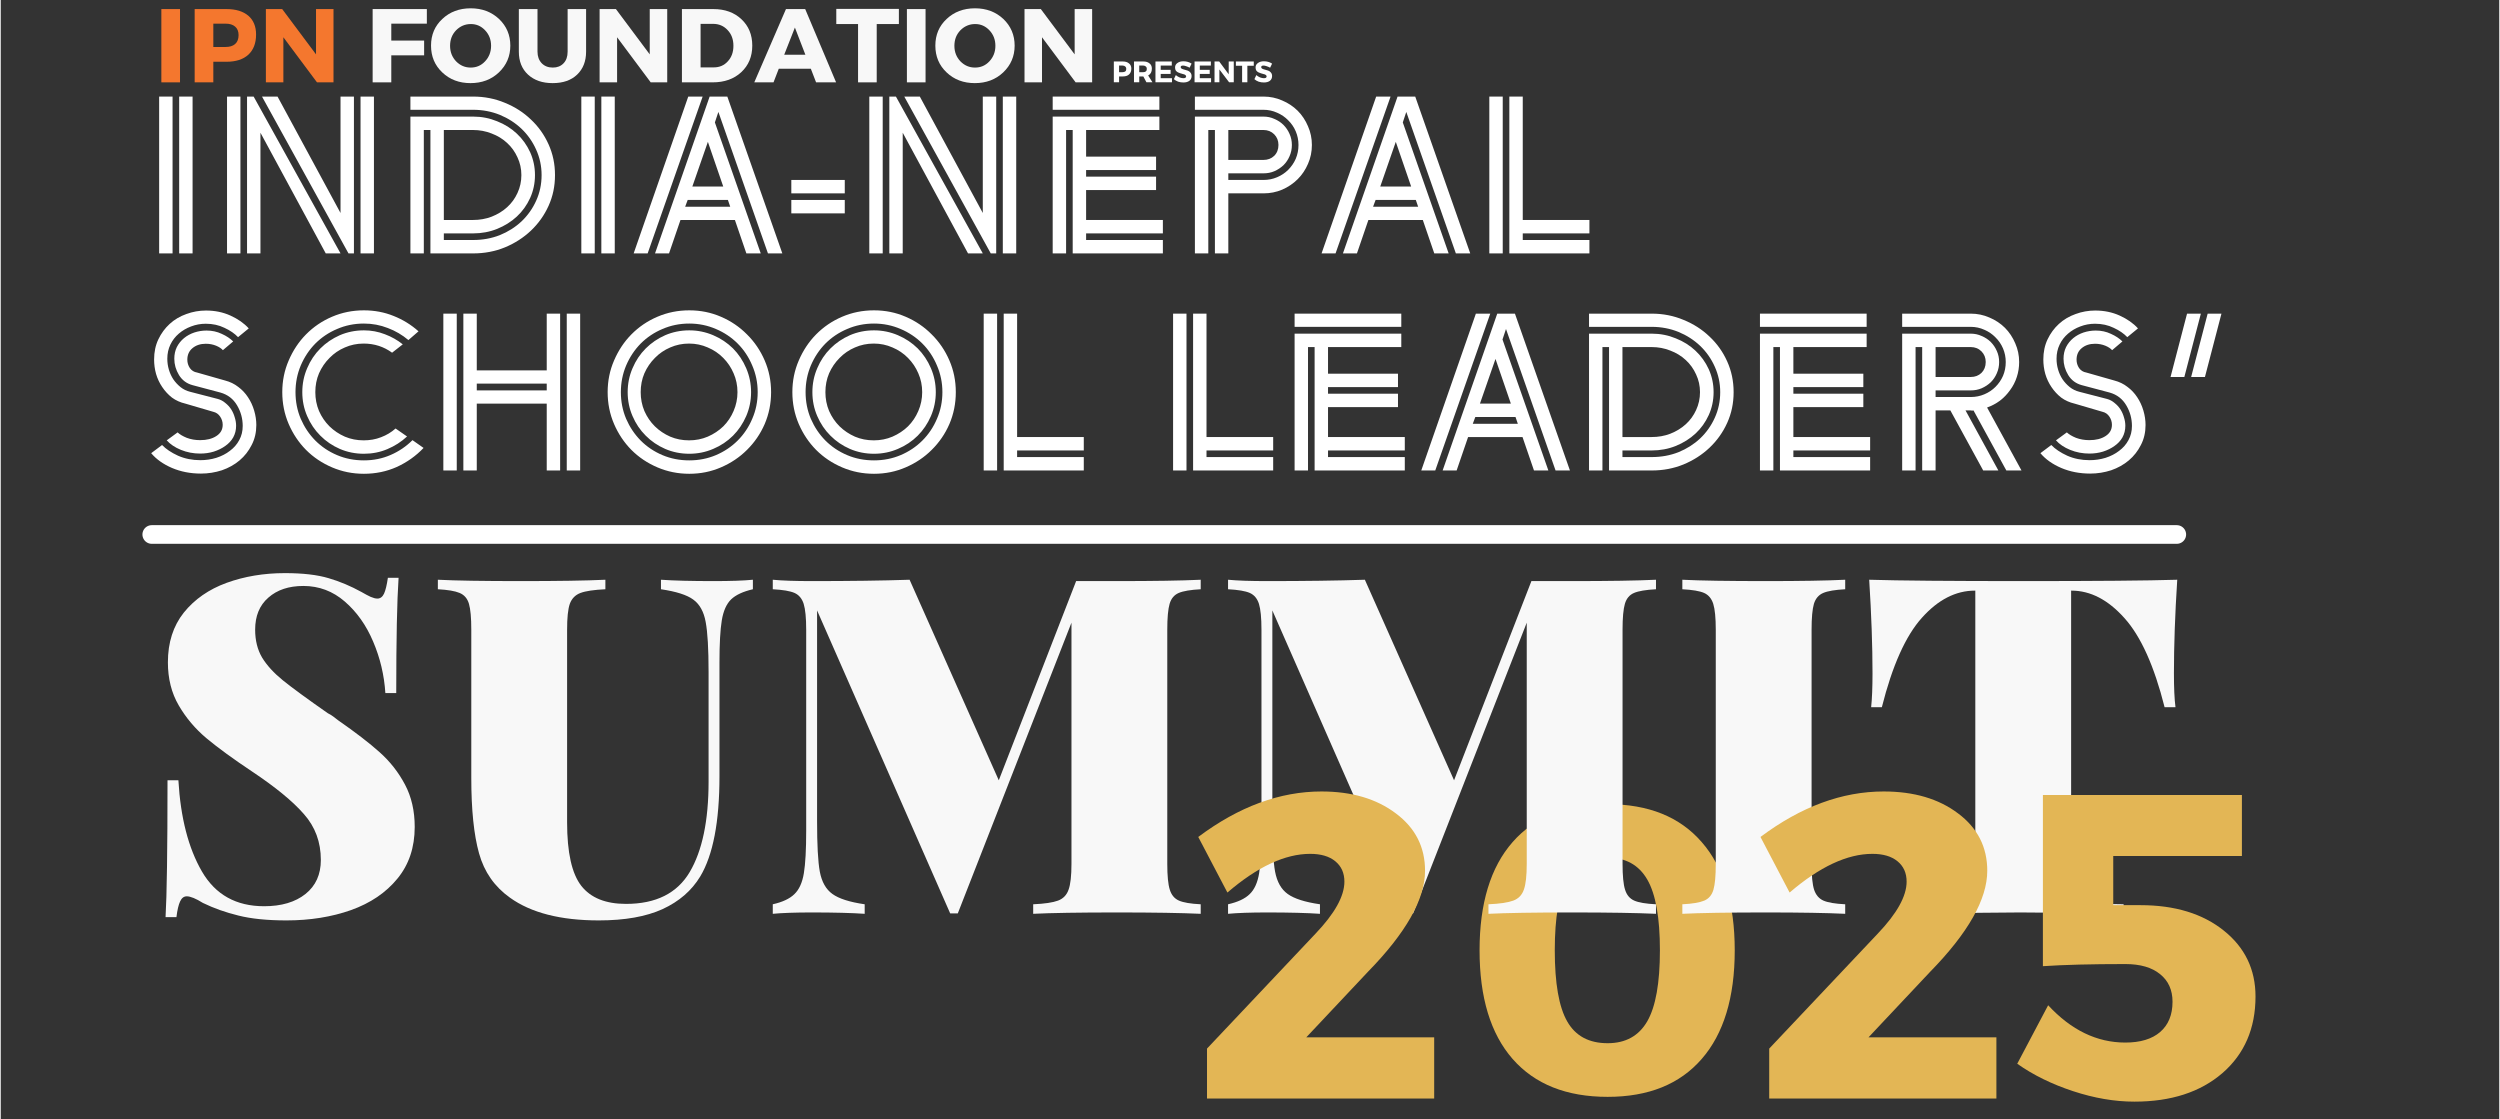 <svg xmlns="http://www.w3.org/2000/svg" xmlns:xlink="http://www.w3.org/1999/xlink" width="268" zoomAndPan="magnify" viewBox="0 0 200.88 90" height="120" preserveAspectRatio="xMidYMid meet" version="1.0"><rect x="0" y="0" width="200.88" height="90" fill="#333333" stroke="none"/><defs><g/><clipPath id="6f5b95ad90"><path d="M 12 0.027 L 15 0.027 L 15 7 L 12 7 Z M 12 0.027 " clip-rule="nonzero"/></clipPath><clipPath id="5916fbc7e8"><path d="M 15 0.027 L 21 0.027 L 21 7 L 15 7 Z M 15 0.027 " clip-rule="nonzero"/></clipPath><clipPath id="f06eb43959"><path d="M 21 0.027 L 27 0.027 L 27 7 L 21 7 Z M 21 0.027 " clip-rule="nonzero"/></clipPath><clipPath id="7ae69ccd75"><path d="M 29 0.027 L 35 0.027 L 35 7 L 29 7 Z M 29 0.027 " clip-rule="nonzero"/></clipPath><clipPath id="8113db8ca8"><path d="M 34 0.027 L 41 0.027 L 41 7 L 34 7 Z M 34 0.027 " clip-rule="nonzero"/></clipPath><clipPath id="5f8fbde8fd"><path d="M 41 0.027 L 48 0.027 L 48 7 L 41 7 Z M 41 0.027 " clip-rule="nonzero"/></clipPath><clipPath id="6fae13c0ad"><path d="M 48 0.027 L 54 0.027 L 54 7 L 48 7 Z M 48 0.027 " clip-rule="nonzero"/></clipPath><clipPath id="152c839c52"><path d="M 54 0.027 L 61 0.027 L 61 7 L 54 7 Z M 54 0.027 " clip-rule="nonzero"/></clipPath><clipPath id="f2ae636883"><path d="M 60 0.027 L 68 0.027 L 68 7 L 60 7 Z M 60 0.027 " clip-rule="nonzero"/></clipPath><clipPath id="8a907fac27"><path d="M 67 0.027 L 73 0.027 L 73 7 L 67 7 Z M 67 0.027 " clip-rule="nonzero"/></clipPath><clipPath id="c1d2640f50"><path d="M 72 0.027 L 75 0.027 L 75 7 L 72 7 Z M 72 0.027 " clip-rule="nonzero"/></clipPath><clipPath id="fafcec51b1"><path d="M 75 0.027 L 82 0.027 L 82 7 L 75 7 Z M 75 0.027 " clip-rule="nonzero"/></clipPath><clipPath id="5a8a09b386"><path d="M 82 0.027 L 88 0.027 L 88 7 L 82 7 Z M 82 0.027 " clip-rule="nonzero"/></clipPath></defs><g fill="#e3b655" fill-opacity="1"><g transform="translate(117.538, 88.015)"><g><path d="M 11.656 -23.359 C 14.938 -23.359 17.457 -22.344 19.219 -20.312 C 20.988 -18.289 21.875 -15.391 21.875 -11.609 C 21.875 -7.816 20.988 -4.906 19.219 -2.875 C 17.457 -0.844 14.938 0.172 11.656 0.172 C 8.344 0.172 5.797 -0.844 4.016 -2.875 C 2.242 -4.906 1.359 -7.816 1.359 -11.609 C 1.359 -15.391 2.242 -18.289 4.016 -20.312 C 5.797 -22.344 8.344 -23.359 11.656 -23.359 Z M 11.656 -19.062 C 10.156 -19.062 9.07 -18.484 8.406 -17.328 C 7.738 -16.172 7.406 -14.266 7.406 -11.609 C 7.406 -8.961 7.738 -7.055 8.406 -5.891 C 9.07 -4.723 10.156 -4.141 11.656 -4.141 C 13.102 -4.141 14.164 -4.727 14.844 -5.906 C 15.52 -7.082 15.859 -8.984 15.859 -11.609 C 15.859 -14.234 15.52 -16.129 14.844 -17.297 C 14.164 -18.473 13.102 -19.062 11.656 -19.062 Z M 11.656 -19.062 "/></g></g></g><g fill="#ffffff" fill-opacity="1"><g transform="translate(11.392, 20.374)"><g><path d="M 2.953 -12.609 L 4.031 -12.609 L 4.031 0 L 2.953 0 Z M 1.344 -12.609 L 2.422 -12.609 L 2.422 0 L 1.344 0 Z M 1.344 -12.609 "/></g></g></g><g fill="#ffffff" fill-opacity="1"><g transform="translate(16.849, 20.374)"><g><path d="M 4.156 -12.609 L 5.406 -12.609 L 10.469 -3.25 L 10.469 -12.609 L 11.547 -12.609 L 11.547 0 L 11.109 0 Z M 4.031 -9.703 L 4.031 0 L 2.953 0 L 2.953 -12.609 L 3.484 -12.609 L 10.469 0 L 9.281 0 Z M 12.078 -12.609 L 13.156 -12.609 L 13.156 0 L 12.078 0 Z M 1.344 -12.609 L 2.422 -12.609 L 2.422 0 L 1.344 0 Z M 1.344 -12.609 "/></g></g></g><g fill="#ffffff" fill-opacity="1"><g transform="translate(31.593, 20.374)"><g><path d="M 2.953 -9.922 L 2.422 -9.922 L 2.422 0 L 1.344 0 L 1.344 -11 L 6.391 -11 C 7.066 -11 7.707 -10.875 8.312 -10.625 C 8.926 -10.383 9.457 -10.051 9.906 -9.625 C 10.352 -9.207 10.707 -8.711 10.969 -8.141 C 11.227 -7.566 11.359 -6.953 11.359 -6.297 C 11.359 -5.641 11.227 -5.023 10.969 -4.453 C 10.707 -3.879 10.352 -3.383 9.906 -2.969 C 9.457 -2.551 8.926 -2.219 8.312 -1.969 C 7.707 -1.727 7.066 -1.609 6.391 -1.609 L 4.031 -1.609 L 4.031 -1.078 L 6.391 -1.078 C 7.148 -1.078 7.863 -1.207 8.531 -1.469 C 9.195 -1.738 9.781 -2.109 10.281 -2.578 C 10.781 -3.055 11.172 -3.609 11.453 -4.234 C 11.742 -4.867 11.891 -5.555 11.891 -6.297 C 11.891 -7.023 11.742 -7.707 11.453 -8.344 C 11.172 -8.977 10.781 -9.535 10.281 -10.016 C 9.781 -10.492 9.195 -10.867 8.531 -11.141 C 7.863 -11.41 7.148 -11.547 6.391 -11.547 L 1.344 -11.547 L 1.344 -12.609 L 6.391 -12.609 C 7.297 -12.609 8.145 -12.441 8.938 -12.109 C 9.738 -11.785 10.438 -11.336 11.031 -10.766 C 11.633 -10.203 12.109 -9.535 12.453 -8.766 C 12.797 -8.004 12.969 -7.18 12.969 -6.297 C 12.969 -5.41 12.797 -4.586 12.453 -3.828 C 12.109 -3.066 11.633 -2.398 11.031 -1.828 C 10.438 -1.266 9.738 -0.816 8.938 -0.484 C 8.145 -0.16 7.297 0 6.391 0 L 2.953 0 Z M 4.031 -9.922 L 4.031 -2.688 L 6.375 -2.688 C 6.906 -2.688 7.406 -2.773 7.875 -2.953 C 8.352 -3.141 8.77 -3.395 9.125 -3.719 C 9.477 -4.039 9.754 -4.422 9.953 -4.859 C 10.16 -5.305 10.266 -5.785 10.266 -6.297 C 10.266 -6.805 10.16 -7.281 9.953 -7.719 C 9.754 -8.164 9.477 -8.551 9.125 -8.875 C 8.77 -9.207 8.352 -9.461 7.875 -9.641 C 7.406 -9.828 6.906 -9.922 6.375 -9.922 Z M 4.031 -9.922 "/></g></g></g><g fill="#ffffff" fill-opacity="1"><g transform="translate(45.335, 20.374)"><g><path d="M 2.953 -12.609 L 4.031 -12.609 L 4.031 0 L 2.953 0 Z M 1.344 -12.609 L 2.422 -12.609 L 2.422 0 L 1.344 0 Z M 1.344 -12.609 "/></g></g></g><g fill="#ffffff" fill-opacity="1"><g transform="translate(50.792, 20.374)"><g><path d="M 6.203 -12.609 L 7.625 -12.609 L 12.047 0 L 10.891 0 L 6.906 -11.375 L 6.625 -10.531 L 10.312 0 L 9.156 0 L 8.234 -2.688 L 3.859 -2.688 L 2.938 0 L 1.812 0 Z M 4.484 -12.609 L 5.641 -12.609 L 1.219 0 L 0.094 0 Z M 4.812 -5.375 L 7.297 -5.375 L 6.062 -8.969 Z M 4.234 -3.75 L 7.859 -3.75 L 7.672 -4.297 L 4.438 -4.297 Z M 4.234 -3.75 "/></g></g></g><g fill="#ffffff" fill-opacity="1"><g transform="translate(63.031, 20.374)"><g><path d="M 0.531 -5.906 L 4.828 -5.906 L 4.828 -4.828 L 0.531 -4.828 Z M 0.531 -4.297 L 4.828 -4.297 L 4.828 -3.219 L 0.531 -3.219 Z M 0.531 -4.297 "/></g></g></g><g fill="#ffffff" fill-opacity="1"><g transform="translate(68.488, 20.374)"><g><path d="M 4.156 -12.609 L 5.406 -12.609 L 10.469 -3.25 L 10.469 -12.609 L 11.547 -12.609 L 11.547 0 L 11.109 0 Z M 4.031 -9.703 L 4.031 0 L 2.953 0 L 2.953 -12.609 L 3.484 -12.609 L 10.469 0 L 9.281 0 Z M 12.078 -12.609 L 13.156 -12.609 L 13.156 0 L 12.078 0 Z M 1.344 -12.609 L 2.422 -12.609 L 2.422 0 L 1.344 0 Z M 1.344 -12.609 "/></g></g></g><g fill="#ffffff" fill-opacity="1"><g transform="translate(83.232, 20.374)"><g><path d="M 1.344 -11 L 9.922 -11 L 9.922 -9.922 L 4.031 -9.922 L 4.031 -7.781 L 9.656 -7.781 L 9.656 -6.703 L 4.031 -6.703 L 4.031 -6.172 L 9.656 -6.172 L 9.656 -5.094 L 4.031 -5.094 L 4.031 -2.688 L 10.203 -2.688 L 10.203 -1.609 L 4.031 -1.609 L 4.031 -1.078 L 10.203 -1.078 L 10.203 0 L 2.953 0 L 2.953 -9.922 L 2.422 -9.922 L 2.422 0 L 1.344 0 Z M 1.344 -12.609 L 9.922 -12.609 L 9.922 -11.547 L 1.344 -11.547 Z M 1.344 -12.609 "/></g></g></g><g fill="#ffffff" fill-opacity="1"><g transform="translate(94.666, 20.374)"><g><path d="M 6.859 -11 C 7.172 -11 7.461 -10.938 7.734 -10.812 C 8.016 -10.695 8.258 -10.535 8.469 -10.328 C 8.676 -10.117 8.836 -9.879 8.953 -9.609 C 9.078 -9.336 9.141 -9.039 9.141 -8.719 C 9.141 -8.395 9.078 -8.094 8.953 -7.812 C 8.836 -7.539 8.676 -7.301 8.469 -7.094 C 8.258 -6.895 8.016 -6.734 7.734 -6.609 C 7.461 -6.492 7.172 -6.438 6.859 -6.438 L 4.031 -6.438 L 4.031 -5.906 L 6.859 -5.906 C 7.242 -5.906 7.609 -5.977 7.953 -6.125 C 8.297 -6.27 8.594 -6.469 8.844 -6.719 C 9.102 -6.977 9.305 -7.273 9.453 -7.609 C 9.598 -7.953 9.672 -8.32 9.672 -8.719 C 9.672 -9.102 9.598 -9.469 9.453 -9.812 C 9.305 -10.156 9.102 -10.453 8.844 -10.703 C 8.594 -10.961 8.297 -11.164 7.953 -11.312 C 7.609 -11.469 7.242 -11.547 6.859 -11.547 L 1.344 -11.547 L 1.344 -12.609 L 6.859 -12.609 C 7.391 -12.609 7.891 -12.504 8.359 -12.297 C 8.836 -12.098 9.254 -11.82 9.609 -11.469 C 9.961 -11.113 10.238 -10.695 10.438 -10.219 C 10.645 -9.75 10.75 -9.25 10.75 -8.719 C 10.75 -8.176 10.645 -7.672 10.438 -7.203 C 10.238 -6.734 9.961 -6.32 9.609 -5.969 C 9.254 -5.613 8.836 -5.332 8.359 -5.125 C 7.891 -4.926 7.391 -4.828 6.859 -4.828 L 4.031 -4.828 L 4.031 0 L 2.953 0 L 2.953 -9.922 L 2.422 -9.922 L 2.422 0 L 1.344 0 L 1.344 -11 Z M 4.031 -9.922 L 4.031 -7.516 L 6.859 -7.516 C 7.203 -7.516 7.488 -7.625 7.719 -7.844 C 7.945 -8.07 8.062 -8.363 8.062 -8.719 C 8.062 -9.062 7.945 -9.348 7.719 -9.578 C 7.488 -9.805 7.203 -9.922 6.859 -9.922 Z M 4.031 -9.922 "/></g></g></g><g fill="#ffffff" fill-opacity="1"><g transform="translate(106.1, 20.374)"><g><path d="M 6.203 -12.609 L 7.625 -12.609 L 12.047 0 L 10.891 0 L 6.906 -11.375 L 6.625 -10.531 L 10.312 0 L 9.156 0 L 8.234 -2.688 L 3.859 -2.688 L 2.938 0 L 1.812 0 Z M 4.484 -12.609 L 5.641 -12.609 L 1.219 0 L 0.094 0 Z M 4.812 -5.375 L 7.297 -5.375 L 6.062 -8.969 Z M 4.234 -3.75 L 7.859 -3.75 L 7.672 -4.297 L 4.438 -4.297 Z M 4.234 -3.75 "/></g></g></g><g fill="#ffffff" fill-opacity="1"><g transform="translate(118.338, 20.374)"><g><path d="M 2.953 -12.609 L 4.031 -12.609 L 4.031 -2.688 L 9.391 -2.688 L 9.391 -1.609 L 4.031 -1.609 L 4.031 -1.078 L 9.391 -1.078 L 9.391 0 L 2.953 0 Z M 1.344 -12.609 L 2.422 -12.609 L 2.422 0 L 1.344 0 Z M 1.344 -12.609 "/></g></g></g><g fill="#ffffff" fill-opacity="1"><g transform="translate(11.392, 37.826)"><g><path d="M 7.688 -10.719 C 7.414 -11.008 7.051 -11.258 6.594 -11.469 C 6.145 -11.688 5.645 -11.797 5.094 -11.797 C 4.676 -11.797 4.281 -11.723 3.906 -11.578 C 3.539 -11.441 3.211 -11.25 2.922 -11 C 2.641 -10.758 2.414 -10.469 2.25 -10.125 C 2.082 -9.781 2 -9.398 2 -8.984 C 2 -8.691 2.039 -8.398 2.125 -8.109 C 2.207 -7.828 2.328 -7.566 2.484 -7.328 C 2.641 -7.098 2.832 -6.891 3.062 -6.703 C 3.289 -6.523 3.547 -6.398 3.828 -6.328 L 6.062 -5.75 C 6.289 -5.688 6.492 -5.578 6.672 -5.422 C 6.859 -5.273 7.016 -5.102 7.141 -4.906 C 7.266 -4.707 7.359 -4.492 7.422 -4.266 C 7.492 -4.047 7.531 -3.82 7.531 -3.594 C 7.531 -3.25 7.453 -2.938 7.297 -2.656 C 7.141 -2.383 6.926 -2.156 6.656 -1.969 C 6.395 -1.781 6.086 -1.629 5.734 -1.516 C 5.391 -1.41 5.023 -1.359 4.641 -1.359 C 4.098 -1.359 3.582 -1.457 3.094 -1.656 C 2.613 -1.852 2.234 -2.109 1.953 -2.422 L 2.828 -3.062 C 2.992 -2.906 3.238 -2.758 3.562 -2.625 C 3.895 -2.5 4.254 -2.438 4.641 -2.438 C 5.172 -2.438 5.602 -2.547 5.938 -2.766 C 6.281 -2.984 6.453 -3.285 6.453 -3.672 C 6.453 -3.91 6.383 -4.129 6.25 -4.328 C 6.113 -4.535 5.926 -4.664 5.688 -4.719 L 3.453 -5.375 C 3.047 -5.469 2.688 -5.629 2.375 -5.859 C 2.07 -6.098 1.812 -6.379 1.594 -6.703 C 1.375 -7.023 1.207 -7.379 1.094 -7.766 C 0.988 -8.148 0.938 -8.535 0.938 -8.922 C 0.938 -9.523 1.051 -10.066 1.281 -10.547 C 1.508 -11.023 1.812 -11.438 2.188 -11.781 C 2.57 -12.133 3.02 -12.398 3.531 -12.578 C 4.039 -12.766 4.566 -12.859 5.109 -12.859 C 5.828 -12.859 6.484 -12.723 7.078 -12.453 C 7.68 -12.18 8.172 -11.836 8.547 -11.422 Z M 6.469 -9.672 C 6.352 -9.805 6.172 -9.926 5.922 -10.031 C 5.672 -10.133 5.395 -10.188 5.094 -10.188 C 4.656 -10.188 4.297 -10.066 4.016 -9.828 C 3.742 -9.598 3.609 -9.289 3.609 -8.906 C 3.609 -8.664 3.676 -8.441 3.812 -8.234 C 3.957 -8.035 4.148 -7.914 4.391 -7.875 L 6.641 -7.234 C 7.047 -7.129 7.398 -6.957 7.703 -6.719 C 8.016 -6.488 8.273 -6.211 8.484 -5.891 C 8.703 -5.566 8.867 -5.207 8.984 -4.812 C 9.098 -4.426 9.156 -4.039 9.156 -3.656 C 9.156 -3.062 9.031 -2.523 8.781 -2.047 C 8.539 -1.566 8.219 -1.156 7.812 -0.812 C 7.406 -0.469 6.93 -0.203 6.391 -0.016 C 5.848 0.16 5.285 0.25 4.703 0.25 C 3.859 0.25 3.082 0.098 2.375 -0.203 C 1.676 -0.504 1.117 -0.898 0.703 -1.391 L 1.578 -2.047 C 1.891 -1.723 2.316 -1.438 2.859 -1.188 C 3.41 -0.945 4.008 -0.828 4.656 -0.828 C 5.102 -0.828 5.531 -0.891 5.938 -1.016 C 6.352 -1.148 6.719 -1.336 7.031 -1.578 C 7.352 -1.816 7.602 -2.102 7.781 -2.438 C 7.969 -2.781 8.062 -3.16 8.062 -3.578 C 8.062 -4.172 7.91 -4.723 7.609 -5.234 C 7.305 -5.754 6.859 -6.098 6.266 -6.266 L 4.031 -6.859 C 3.562 -6.984 3.195 -7.254 2.938 -7.672 C 2.688 -8.086 2.562 -8.523 2.562 -8.984 C 2.562 -9.328 2.629 -9.641 2.766 -9.922 C 2.91 -10.203 3.102 -10.441 3.344 -10.641 C 3.582 -10.836 3.859 -10.988 4.172 -11.094 C 4.484 -11.195 4.812 -11.25 5.156 -11.25 C 5.602 -11.25 6.008 -11.16 6.375 -10.984 C 6.75 -10.816 7.055 -10.613 7.297 -10.375 Z M 6.469 -9.672 "/></g></g></g><g fill="#ffffff" fill-opacity="1"><g transform="translate(21.823, 37.826)"><g><path d="M 10.953 -10.484 C 10.461 -10.898 9.91 -11.223 9.297 -11.453 C 8.691 -11.691 8.051 -11.812 7.375 -11.812 C 6.602 -11.812 5.883 -11.664 5.219 -11.375 C 4.551 -11.094 3.969 -10.703 3.469 -10.203 C 2.977 -9.703 2.586 -9.113 2.297 -8.438 C 2.016 -7.77 1.875 -7.055 1.875 -6.297 C 1.875 -5.535 2.016 -4.82 2.297 -4.156 C 2.586 -3.488 2.977 -2.906 3.469 -2.406 C 3.969 -1.906 4.551 -1.516 5.219 -1.234 C 5.883 -0.953 6.602 -0.812 7.375 -0.812 C 8.145 -0.812 8.863 -0.957 9.531 -1.25 C 10.195 -1.539 10.781 -1.938 11.281 -2.438 L 12.172 -1.812 C 11.555 -1.164 10.836 -0.656 10.016 -0.281 C 9.203 0.082 8.32 0.266 7.375 0.266 C 6.469 0.266 5.613 0.094 4.812 -0.25 C 4.008 -0.594 3.312 -1.062 2.719 -1.656 C 2.133 -2.25 1.672 -2.941 1.328 -3.734 C 0.984 -4.535 0.812 -5.391 0.812 -6.297 C 0.812 -7.203 0.984 -8.051 1.328 -8.844 C 1.672 -9.645 2.133 -10.344 2.719 -10.938 C 3.312 -11.539 4.008 -12.016 4.812 -12.359 C 5.613 -12.703 6.469 -12.875 7.375 -12.875 C 8.227 -12.875 9.023 -12.723 9.766 -12.422 C 10.504 -12.129 11.172 -11.719 11.766 -11.188 Z M 9.641 -9.469 C 9.316 -9.707 8.961 -9.891 8.578 -10.016 C 8.191 -10.141 7.785 -10.203 7.359 -10.203 C 6.816 -10.203 6.312 -10.098 5.844 -9.891 C 5.375 -9.691 4.961 -9.41 4.609 -9.047 C 4.254 -8.691 3.973 -8.281 3.766 -7.812 C 3.566 -7.344 3.469 -6.836 3.469 -6.297 C 3.469 -5.766 3.566 -5.258 3.766 -4.781 C 3.973 -4.312 4.254 -3.898 4.609 -3.547 C 4.961 -3.203 5.375 -2.926 5.844 -2.719 C 6.312 -2.52 6.816 -2.422 7.359 -2.422 C 7.859 -2.422 8.32 -2.504 8.75 -2.672 C 9.188 -2.836 9.578 -3.07 9.922 -3.375 L 10.844 -2.734 C 10.383 -2.305 9.859 -1.969 9.266 -1.719 C 8.68 -1.469 8.051 -1.344 7.375 -1.344 C 6.688 -1.344 6.039 -1.473 5.438 -1.734 C 4.844 -1.992 4.32 -2.348 3.875 -2.797 C 3.426 -3.242 3.07 -3.77 2.812 -4.375 C 2.551 -4.977 2.422 -5.617 2.422 -6.297 C 2.422 -6.973 2.551 -7.613 2.812 -8.219 C 3.07 -8.832 3.426 -9.363 3.875 -9.812 C 4.32 -10.258 4.844 -10.613 5.438 -10.875 C 6.039 -11.133 6.688 -11.266 7.375 -11.266 C 7.969 -11.266 8.531 -11.16 9.062 -10.953 C 9.594 -10.754 10.07 -10.484 10.5 -10.141 Z M 9.641 -9.469 "/></g></g></g><g fill="#ffffff" fill-opacity="1"><g transform="translate(34.241, 37.826)"><g><path d="M 9.656 -5.375 L 4.031 -5.375 L 4.031 0 L 2.953 0 L 2.953 -12.609 L 4.031 -12.609 L 4.031 -8.047 L 9.656 -8.047 L 9.656 -12.609 L 10.734 -12.609 L 10.734 0 L 9.656 0 Z M 1.344 -12.609 L 2.422 -12.609 L 2.422 0 L 1.344 0 Z M 11.266 -12.609 L 12.344 -12.609 L 12.344 0 L 11.266 0 Z M 4.031 -6.438 L 9.656 -6.438 L 9.656 -6.984 L 4.031 -6.984 Z M 4.031 -6.438 "/></g></g></g><g fill="#ffffff" fill-opacity="1"><g transform="translate(47.983, 37.826)"><g><path d="M 0.812 -6.297 C 0.812 -7.203 0.984 -8.051 1.328 -8.844 C 1.672 -9.645 2.133 -10.344 2.719 -10.938 C 3.312 -11.539 4.008 -12.016 4.812 -12.359 C 5.613 -12.703 6.469 -12.875 7.375 -12.875 C 8.281 -12.875 9.129 -12.703 9.922 -12.359 C 10.723 -12.016 11.422 -11.539 12.016 -10.938 C 12.617 -10.344 13.094 -9.645 13.438 -8.844 C 13.781 -8.051 13.953 -7.203 13.953 -6.297 C 13.953 -5.391 13.781 -4.535 13.438 -3.734 C 13.094 -2.941 12.617 -2.25 12.016 -1.656 C 11.422 -1.062 10.723 -0.594 9.922 -0.25 C 9.129 0.094 8.281 0.266 7.375 0.266 C 6.469 0.266 5.613 0.094 4.812 -0.25 C 4.008 -0.594 3.312 -1.062 2.719 -1.656 C 2.133 -2.25 1.672 -2.941 1.328 -3.734 C 0.984 -4.535 0.812 -5.391 0.812 -6.297 Z M 1.875 -6.297 C 1.875 -5.535 2.016 -4.82 2.297 -4.156 C 2.586 -3.488 2.977 -2.906 3.469 -2.406 C 3.969 -1.906 4.551 -1.516 5.219 -1.234 C 5.883 -0.953 6.602 -0.812 7.375 -0.812 C 8.133 -0.812 8.848 -0.953 9.516 -1.234 C 10.18 -1.516 10.766 -1.906 11.266 -2.406 C 11.766 -2.906 12.156 -3.488 12.438 -4.156 C 12.727 -4.82 12.875 -5.535 12.875 -6.297 C 12.875 -7.055 12.727 -7.77 12.438 -8.438 C 12.156 -9.113 11.766 -9.703 11.266 -10.203 C 10.766 -10.703 10.18 -11.094 9.516 -11.375 C 8.848 -11.664 8.133 -11.812 7.375 -11.812 C 6.602 -11.812 5.883 -11.664 5.219 -11.375 C 4.551 -11.094 3.969 -10.703 3.469 -10.203 C 2.977 -9.703 2.586 -9.113 2.297 -8.438 C 2.016 -7.77 1.875 -7.055 1.875 -6.297 Z M 2.422 -6.297 C 2.422 -6.973 2.551 -7.613 2.812 -8.219 C 3.07 -8.832 3.426 -9.363 3.875 -9.812 C 4.32 -10.258 4.844 -10.613 5.438 -10.875 C 6.039 -11.133 6.688 -11.266 7.375 -11.266 C 8.051 -11.266 8.691 -11.133 9.297 -10.875 C 9.91 -10.613 10.441 -10.258 10.891 -9.812 C 11.336 -9.363 11.691 -8.832 11.953 -8.219 C 12.211 -7.613 12.344 -6.973 12.344 -6.297 C 12.344 -5.617 12.211 -4.977 11.953 -4.375 C 11.691 -3.77 11.336 -3.242 10.891 -2.797 C 10.441 -2.348 9.91 -1.992 9.297 -1.734 C 8.691 -1.473 8.051 -1.344 7.375 -1.344 C 6.688 -1.344 6.039 -1.473 5.438 -1.734 C 4.844 -1.992 4.32 -2.348 3.875 -2.797 C 3.426 -3.242 3.07 -3.77 2.812 -4.375 C 2.551 -4.977 2.422 -5.617 2.422 -6.297 Z M 3.469 -6.297 C 3.469 -5.766 3.566 -5.258 3.766 -4.781 C 3.973 -4.312 4.254 -3.898 4.609 -3.547 C 4.961 -3.203 5.375 -2.926 5.844 -2.719 C 6.312 -2.52 6.816 -2.422 7.359 -2.422 C 7.891 -2.422 8.391 -2.52 8.859 -2.719 C 9.336 -2.926 9.754 -3.203 10.109 -3.547 C 10.461 -3.898 10.738 -4.312 10.938 -4.781 C 11.145 -5.258 11.25 -5.766 11.25 -6.297 C 11.25 -6.836 11.145 -7.344 10.938 -7.812 C 10.738 -8.281 10.461 -8.691 10.109 -9.047 C 9.754 -9.41 9.336 -9.691 8.859 -9.891 C 8.391 -10.098 7.891 -10.203 7.359 -10.203 C 6.816 -10.203 6.312 -10.098 5.844 -9.891 C 5.375 -9.691 4.961 -9.41 4.609 -9.047 C 4.254 -8.691 3.973 -8.281 3.766 -7.812 C 3.566 -7.344 3.469 -6.836 3.469 -6.297 Z M 3.469 -6.297 "/></g></g></g><g fill="#ffffff" fill-opacity="1"><g transform="translate(62.834, 37.826)"><g><path d="M 0.812 -6.297 C 0.812 -7.203 0.984 -8.051 1.328 -8.844 C 1.672 -9.645 2.133 -10.344 2.719 -10.938 C 3.312 -11.539 4.008 -12.016 4.812 -12.359 C 5.613 -12.703 6.469 -12.875 7.375 -12.875 C 8.281 -12.875 9.129 -12.703 9.922 -12.359 C 10.723 -12.016 11.422 -11.539 12.016 -10.938 C 12.617 -10.344 13.094 -9.645 13.438 -8.844 C 13.781 -8.051 13.953 -7.203 13.953 -6.297 C 13.953 -5.391 13.781 -4.535 13.438 -3.734 C 13.094 -2.941 12.617 -2.25 12.016 -1.656 C 11.422 -1.062 10.723 -0.594 9.922 -0.25 C 9.129 0.094 8.281 0.266 7.375 0.266 C 6.469 0.266 5.613 0.094 4.812 -0.25 C 4.008 -0.594 3.312 -1.062 2.719 -1.656 C 2.133 -2.25 1.672 -2.941 1.328 -3.734 C 0.984 -4.535 0.812 -5.391 0.812 -6.297 Z M 1.875 -6.297 C 1.875 -5.535 2.016 -4.82 2.297 -4.156 C 2.586 -3.488 2.977 -2.906 3.469 -2.406 C 3.969 -1.906 4.551 -1.516 5.219 -1.234 C 5.883 -0.953 6.602 -0.812 7.375 -0.812 C 8.133 -0.812 8.848 -0.953 9.516 -1.234 C 10.18 -1.516 10.766 -1.906 11.266 -2.406 C 11.766 -2.906 12.156 -3.488 12.438 -4.156 C 12.727 -4.82 12.875 -5.535 12.875 -6.297 C 12.875 -7.055 12.727 -7.77 12.438 -8.438 C 12.156 -9.113 11.766 -9.703 11.266 -10.203 C 10.766 -10.703 10.18 -11.094 9.516 -11.375 C 8.848 -11.664 8.133 -11.812 7.375 -11.812 C 6.602 -11.812 5.883 -11.664 5.219 -11.375 C 4.551 -11.094 3.969 -10.703 3.469 -10.203 C 2.977 -9.703 2.586 -9.113 2.297 -8.438 C 2.016 -7.77 1.875 -7.055 1.875 -6.297 Z M 2.422 -6.297 C 2.422 -6.973 2.551 -7.613 2.812 -8.219 C 3.07 -8.832 3.426 -9.363 3.875 -9.812 C 4.32 -10.258 4.844 -10.613 5.438 -10.875 C 6.039 -11.133 6.688 -11.266 7.375 -11.266 C 8.051 -11.266 8.691 -11.133 9.297 -10.875 C 9.91 -10.613 10.441 -10.258 10.891 -9.812 C 11.336 -9.363 11.691 -8.832 11.953 -8.219 C 12.211 -7.613 12.344 -6.973 12.344 -6.297 C 12.344 -5.617 12.211 -4.977 11.953 -4.375 C 11.691 -3.77 11.336 -3.242 10.891 -2.797 C 10.441 -2.348 9.91 -1.992 9.297 -1.734 C 8.691 -1.473 8.051 -1.344 7.375 -1.344 C 6.688 -1.344 6.039 -1.473 5.438 -1.734 C 4.844 -1.992 4.32 -2.348 3.875 -2.797 C 3.426 -3.242 3.07 -3.77 2.812 -4.375 C 2.551 -4.977 2.422 -5.617 2.422 -6.297 Z M 3.469 -6.297 C 3.469 -5.766 3.566 -5.258 3.766 -4.781 C 3.973 -4.312 4.254 -3.898 4.609 -3.547 C 4.961 -3.203 5.375 -2.926 5.844 -2.719 C 6.312 -2.52 6.816 -2.422 7.359 -2.422 C 7.891 -2.422 8.391 -2.52 8.859 -2.719 C 9.336 -2.926 9.754 -3.203 10.109 -3.547 C 10.461 -3.898 10.738 -4.312 10.938 -4.781 C 11.145 -5.258 11.25 -5.766 11.25 -6.297 C 11.25 -6.836 11.145 -7.344 10.938 -7.812 C 10.738 -8.281 10.461 -8.691 10.109 -9.047 C 9.754 -9.41 9.336 -9.691 8.859 -9.891 C 8.391 -10.098 7.891 -10.203 7.359 -10.203 C 6.816 -10.203 6.312 -10.098 5.844 -9.891 C 5.375 -9.691 4.961 -9.41 4.609 -9.047 C 4.254 -8.691 3.973 -8.281 3.766 -7.812 C 3.566 -7.344 3.469 -6.836 3.469 -6.297 Z M 3.469 -6.297 "/></g></g></g><g fill="#ffffff" fill-opacity="1"><g transform="translate(77.685, 37.826)"><g><path d="M 2.953 -12.609 L 4.031 -12.609 L 4.031 -2.688 L 9.391 -2.688 L 9.391 -1.609 L 4.031 -1.609 L 4.031 -1.078 L 9.391 -1.078 L 9.391 0 L 2.953 0 Z M 1.344 -12.609 L 2.422 -12.609 L 2.422 0 L 1.344 0 Z M 1.344 -12.609 "/></g></g></g><g fill="#ffffff" fill-opacity="1"><g transform="translate(87.455, 37.826)"><g/></g></g><g fill="#ffffff" fill-opacity="1"><g transform="translate(92.912, 37.826)"><g><path d="M 2.953 -12.609 L 4.031 -12.609 L 4.031 -2.688 L 9.391 -2.688 L 9.391 -1.609 L 4.031 -1.609 L 4.031 -1.078 L 9.391 -1.078 L 9.391 0 L 2.953 0 Z M 1.344 -12.609 L 2.422 -12.609 L 2.422 0 L 1.344 0 Z M 1.344 -12.609 "/></g></g></g><g fill="#ffffff" fill-opacity="1"><g transform="translate(102.682, 37.826)"><g><path d="M 1.344 -11 L 9.922 -11 L 9.922 -9.922 L 4.031 -9.922 L 4.031 -7.781 L 9.656 -7.781 L 9.656 -6.703 L 4.031 -6.703 L 4.031 -6.172 L 9.656 -6.172 L 9.656 -5.094 L 4.031 -5.094 L 4.031 -2.688 L 10.203 -2.688 L 10.203 -1.609 L 4.031 -1.609 L 4.031 -1.078 L 10.203 -1.078 L 10.203 0 L 2.953 0 L 2.953 -9.922 L 2.422 -9.922 L 2.422 0 L 1.344 0 Z M 1.344 -12.609 L 9.922 -12.609 L 9.922 -11.547 L 1.344 -11.547 Z M 1.344 -12.609 "/></g></g></g><g fill="#ffffff" fill-opacity="1"><g transform="translate(114.116, 37.826)"><g><path d="M 6.203 -12.609 L 7.625 -12.609 L 12.047 0 L 10.891 0 L 6.906 -11.375 L 6.625 -10.531 L 10.312 0 L 9.156 0 L 8.234 -2.688 L 3.859 -2.688 L 2.938 0 L 1.812 0 Z M 4.484 -12.609 L 5.641 -12.609 L 1.219 0 L 0.094 0 Z M 4.812 -5.375 L 7.297 -5.375 L 6.062 -8.969 Z M 4.234 -3.75 L 7.859 -3.75 L 7.672 -4.297 L 4.438 -4.297 Z M 4.234 -3.75 "/></g></g></g><g fill="#ffffff" fill-opacity="1"><g transform="translate(126.354, 37.826)"><g><path d="M 2.953 -9.922 L 2.422 -9.922 L 2.422 0 L 1.344 0 L 1.344 -11 L 6.391 -11 C 7.066 -11 7.707 -10.875 8.312 -10.625 C 8.926 -10.383 9.457 -10.051 9.906 -9.625 C 10.352 -9.207 10.707 -8.711 10.969 -8.141 C 11.227 -7.566 11.359 -6.953 11.359 -6.297 C 11.359 -5.641 11.227 -5.023 10.969 -4.453 C 10.707 -3.879 10.352 -3.383 9.906 -2.969 C 9.457 -2.551 8.926 -2.219 8.312 -1.969 C 7.707 -1.727 7.066 -1.609 6.391 -1.609 L 4.031 -1.609 L 4.031 -1.078 L 6.391 -1.078 C 7.148 -1.078 7.863 -1.207 8.531 -1.469 C 9.195 -1.738 9.781 -2.109 10.281 -2.578 C 10.781 -3.055 11.172 -3.609 11.453 -4.234 C 11.742 -4.867 11.891 -5.555 11.891 -6.297 C 11.891 -7.023 11.742 -7.707 11.453 -8.344 C 11.172 -8.977 10.781 -9.535 10.281 -10.016 C 9.781 -10.492 9.195 -10.867 8.531 -11.141 C 7.863 -11.41 7.148 -11.547 6.391 -11.547 L 1.344 -11.547 L 1.344 -12.609 L 6.391 -12.609 C 7.297 -12.609 8.145 -12.441 8.938 -12.109 C 9.738 -11.785 10.438 -11.336 11.031 -10.766 C 11.633 -10.203 12.109 -9.535 12.453 -8.766 C 12.797 -8.004 12.969 -7.18 12.969 -6.297 C 12.969 -5.41 12.797 -4.586 12.453 -3.828 C 12.109 -3.066 11.633 -2.398 11.031 -1.828 C 10.438 -1.266 9.738 -0.816 8.938 -0.484 C 8.145 -0.16 7.297 0 6.391 0 L 2.953 0 Z M 4.031 -9.922 L 4.031 -2.688 L 6.375 -2.688 C 6.906 -2.688 7.406 -2.773 7.875 -2.953 C 8.352 -3.141 8.77 -3.395 9.125 -3.719 C 9.477 -4.039 9.754 -4.422 9.953 -4.859 C 10.16 -5.305 10.266 -5.785 10.266 -6.297 C 10.266 -6.805 10.16 -7.281 9.953 -7.719 C 9.754 -8.164 9.477 -8.551 9.125 -8.875 C 8.77 -9.207 8.352 -9.461 7.875 -9.641 C 7.406 -9.828 6.906 -9.922 6.375 -9.922 Z M 4.031 -9.922 "/></g></g></g><g fill="#ffffff" fill-opacity="1"><g transform="translate(140.096, 37.826)"><g><path d="M 1.344 -11 L 9.922 -11 L 9.922 -9.922 L 4.031 -9.922 L 4.031 -7.781 L 9.656 -7.781 L 9.656 -6.703 L 4.031 -6.703 L 4.031 -6.172 L 9.656 -6.172 L 9.656 -5.094 L 4.031 -5.094 L 4.031 -2.688 L 10.203 -2.688 L 10.203 -1.609 L 4.031 -1.609 L 4.031 -1.078 L 10.203 -1.078 L 10.203 0 L 2.953 0 L 2.953 -9.922 L 2.422 -9.922 L 2.422 0 L 1.344 0 Z M 1.344 -12.609 L 9.922 -12.609 L 9.922 -11.547 L 1.344 -11.547 Z M 1.344 -12.609 "/></g></g></g><g fill="#ffffff" fill-opacity="1"><g transform="translate(151.53, 37.826)"><g><path d="M 9.719 0 L 7.078 -4.828 C 7.047 -4.816 7.008 -4.812 6.969 -4.812 C 6.926 -4.82 6.891 -4.828 6.859 -4.828 L 6.438 -4.828 L 9.078 0 L 7.859 0 L 5.219 -4.828 L 4.031 -4.828 L 4.031 0 L 2.953 0 L 2.953 -9.922 L 2.422 -9.922 L 2.422 0 L 1.344 0 L 1.344 -11 L 6.859 -11 C 7.172 -11 7.461 -10.938 7.734 -10.812 C 8.016 -10.695 8.258 -10.535 8.469 -10.328 C 8.676 -10.117 8.836 -9.879 8.953 -9.609 C 9.078 -9.336 9.141 -9.039 9.141 -8.719 C 9.141 -8.395 9.078 -8.094 8.953 -7.812 C 8.836 -7.539 8.676 -7.301 8.469 -7.094 C 8.258 -6.895 8.016 -6.734 7.734 -6.609 C 7.461 -6.492 7.172 -6.438 6.859 -6.438 L 4.031 -6.438 L 4.031 -5.906 L 6.859 -5.906 C 7.242 -5.906 7.609 -5.977 7.953 -6.125 C 8.297 -6.27 8.594 -6.469 8.844 -6.719 C 9.102 -6.977 9.305 -7.273 9.453 -7.609 C 9.598 -7.953 9.672 -8.32 9.672 -8.719 C 9.672 -9.102 9.598 -9.469 9.453 -9.812 C 9.305 -10.156 9.102 -10.453 8.844 -10.703 C 8.594 -10.961 8.297 -11.164 7.953 -11.312 C 7.609 -11.469 7.242 -11.547 6.859 -11.547 L 1.344 -11.547 L 1.344 -12.609 L 6.859 -12.609 C 7.391 -12.609 7.891 -12.504 8.359 -12.297 C 8.836 -12.098 9.254 -11.82 9.609 -11.469 C 9.961 -11.113 10.238 -10.695 10.438 -10.219 C 10.645 -9.75 10.75 -9.25 10.75 -8.719 C 10.75 -8.301 10.688 -7.898 10.562 -7.516 C 10.438 -7.129 10.254 -6.773 10.016 -6.453 C 9.785 -6.129 9.516 -5.848 9.203 -5.609 C 8.891 -5.379 8.547 -5.195 8.172 -5.062 L 10.938 0 Z M 4.031 -9.922 L 4.031 -7.516 L 6.859 -7.516 C 7.203 -7.516 7.488 -7.625 7.719 -7.844 C 7.945 -8.07 8.062 -8.363 8.062 -8.719 C 8.062 -9.062 7.945 -9.348 7.719 -9.578 C 7.488 -9.805 7.203 -9.922 6.859 -9.922 Z M 4.031 -9.922 "/></g></g></g><g fill="#ffffff" fill-opacity="1"><g transform="translate(163.286, 37.826)"><g><path d="M 7.688 -10.719 C 7.414 -11.008 7.051 -11.258 6.594 -11.469 C 6.145 -11.688 5.645 -11.797 5.094 -11.797 C 4.676 -11.797 4.281 -11.723 3.906 -11.578 C 3.539 -11.441 3.211 -11.25 2.922 -11 C 2.641 -10.758 2.414 -10.469 2.25 -10.125 C 2.082 -9.781 2 -9.398 2 -8.984 C 2 -8.691 2.039 -8.398 2.125 -8.109 C 2.207 -7.828 2.328 -7.566 2.484 -7.328 C 2.641 -7.098 2.832 -6.891 3.062 -6.703 C 3.289 -6.523 3.547 -6.398 3.828 -6.328 L 6.062 -5.75 C 6.289 -5.688 6.492 -5.578 6.672 -5.422 C 6.859 -5.273 7.016 -5.102 7.141 -4.906 C 7.266 -4.707 7.359 -4.492 7.422 -4.266 C 7.492 -4.047 7.531 -3.82 7.531 -3.594 C 7.531 -3.25 7.453 -2.938 7.297 -2.656 C 7.141 -2.383 6.926 -2.156 6.656 -1.969 C 6.395 -1.781 6.086 -1.629 5.734 -1.516 C 5.391 -1.41 5.023 -1.359 4.641 -1.359 C 4.098 -1.359 3.582 -1.457 3.094 -1.656 C 2.613 -1.852 2.234 -2.109 1.953 -2.422 L 2.828 -3.062 C 2.992 -2.906 3.238 -2.758 3.562 -2.625 C 3.895 -2.5 4.254 -2.438 4.641 -2.438 C 5.172 -2.438 5.602 -2.547 5.938 -2.766 C 6.281 -2.984 6.453 -3.285 6.453 -3.672 C 6.453 -3.91 6.383 -4.129 6.25 -4.328 C 6.113 -4.535 5.926 -4.664 5.688 -4.719 L 3.453 -5.375 C 3.047 -5.469 2.688 -5.629 2.375 -5.859 C 2.07 -6.098 1.812 -6.379 1.594 -6.703 C 1.375 -7.023 1.207 -7.379 1.094 -7.766 C 0.988 -8.148 0.938 -8.535 0.938 -8.922 C 0.938 -9.523 1.051 -10.066 1.281 -10.547 C 1.508 -11.023 1.812 -11.438 2.188 -11.781 C 2.57 -12.133 3.02 -12.398 3.531 -12.578 C 4.039 -12.766 4.566 -12.859 5.109 -12.859 C 5.828 -12.859 6.484 -12.723 7.078 -12.453 C 7.68 -12.18 8.172 -11.836 8.547 -11.422 Z M 6.469 -9.672 C 6.352 -9.805 6.172 -9.926 5.922 -10.031 C 5.672 -10.133 5.395 -10.188 5.094 -10.188 C 4.656 -10.188 4.297 -10.066 4.016 -9.828 C 3.742 -9.598 3.609 -9.289 3.609 -8.906 C 3.609 -8.664 3.676 -8.441 3.812 -8.234 C 3.957 -8.035 4.148 -7.914 4.391 -7.875 L 6.641 -7.234 C 7.047 -7.129 7.398 -6.957 7.703 -6.719 C 8.016 -6.488 8.273 -6.211 8.484 -5.891 C 8.703 -5.566 8.867 -5.207 8.984 -4.812 C 9.098 -4.426 9.156 -4.039 9.156 -3.656 C 9.156 -3.062 9.031 -2.523 8.781 -2.047 C 8.539 -1.566 8.219 -1.156 7.812 -0.812 C 7.406 -0.469 6.93 -0.203 6.391 -0.016 C 5.848 0.16 5.285 0.25 4.703 0.25 C 3.859 0.25 3.082 0.098 2.375 -0.203 C 1.676 -0.504 1.117 -0.898 0.703 -1.391 L 1.578 -2.047 C 1.891 -1.723 2.316 -1.438 2.859 -1.188 C 3.41 -0.945 4.008 -0.828 4.656 -0.828 C 5.102 -0.828 5.531 -0.891 5.938 -1.016 C 6.352 -1.148 6.719 -1.336 7.031 -1.578 C 7.352 -1.816 7.602 -2.102 7.781 -2.438 C 7.969 -2.781 8.062 -3.16 8.062 -3.578 C 8.062 -4.172 7.91 -4.723 7.609 -5.234 C 7.305 -5.754 6.859 -6.098 6.266 -6.266 L 4.031 -6.859 C 3.562 -6.984 3.195 -7.254 2.938 -7.672 C 2.688 -8.086 2.562 -8.523 2.562 -8.984 C 2.562 -9.328 2.629 -9.641 2.766 -9.922 C 2.91 -10.203 3.102 -10.441 3.344 -10.641 C 3.582 -10.836 3.859 -10.988 4.172 -11.094 C 4.484 -11.195 4.812 -11.25 5.156 -11.25 C 5.602 -11.25 6.008 -11.16 6.375 -10.984 C 6.75 -10.816 7.055 -10.613 7.297 -10.375 Z M 6.469 -9.672 "/></g></g></g><g fill="#ffffff" fill-opacity="1"><g transform="translate(173.717, 37.826)"><g><path d="M 0.734 -7.516 L 2.062 -12.609 L 3.172 -12.609 L 1.844 -7.516 Z M 2.391 -7.516 L 3.719 -12.609 L 4.828 -12.609 L 3.5 -7.516 Z M 2.391 -7.516 "/></g></g></g><g fill="#f8f8f8" fill-opacity="1"><g transform="translate(11.392, 73.47)"><g><path d="M 11.453 -27.391 C 12.898 -27.391 14.07 -27.254 14.969 -26.984 C 15.863 -26.723 16.742 -26.352 17.609 -25.875 C 17.879 -25.719 18.125 -25.586 18.344 -25.484 C 18.562 -25.391 18.742 -25.344 18.891 -25.344 C 19.117 -25.344 19.297 -25.473 19.422 -25.734 C 19.547 -26.004 19.648 -26.43 19.734 -27.016 L 20.594 -27.016 C 20.469 -25.191 20.406 -22.102 20.406 -17.75 L 19.531 -17.75 C 19.438 -19.195 19.109 -20.578 18.547 -21.891 C 17.992 -23.203 17.234 -24.273 16.266 -25.109 C 15.305 -25.941 14.195 -26.359 12.938 -26.359 C 11.77 -26.359 10.832 -26.047 10.125 -25.422 C 9.414 -24.805 9.062 -23.945 9.062 -22.844 C 9.062 -21.977 9.25 -21.227 9.625 -20.594 C 10.008 -19.969 10.566 -19.359 11.297 -18.766 C 12.035 -18.172 13.238 -17.289 14.906 -16.125 C 15.062 -16.051 15.207 -15.961 15.344 -15.859 C 15.477 -15.754 15.613 -15.648 15.75 -15.547 C 17.133 -14.586 18.242 -13.734 19.078 -12.984 C 19.91 -12.242 20.586 -11.379 21.109 -10.391 C 21.629 -9.41 21.891 -8.273 21.891 -6.984 C 21.891 -5.336 21.426 -3.953 20.5 -2.828 C 19.582 -1.703 18.336 -0.859 16.766 -0.297 C 15.203 0.254 13.473 0.531 11.578 0.531 C 10.023 0.531 8.738 0.398 7.719 0.141 C 6.695 -0.109 5.742 -0.445 4.859 -0.875 C 4.297 -1.227 3.863 -1.406 3.562 -1.406 C 3.332 -1.406 3.156 -1.27 3.031 -1 C 2.906 -0.738 2.805 -0.316 2.734 0.266 L 1.859 0.266 C 1.961 -1.453 2.016 -5.117 2.016 -10.734 L 2.891 -10.734 C 3.066 -7.723 3.695 -5.281 4.781 -3.406 C 5.863 -1.539 7.531 -0.609 9.781 -0.609 C 11.176 -0.609 12.285 -0.938 13.109 -1.594 C 13.93 -2.25 14.344 -3.16 14.344 -4.328 C 14.344 -5.766 13.891 -6.992 12.984 -8.016 C 12.086 -9.047 10.691 -10.191 8.797 -11.453 C 7.285 -12.461 6.07 -13.348 5.156 -14.109 C 4.25 -14.867 3.504 -15.75 2.922 -16.75 C 2.336 -17.75 2.047 -18.906 2.047 -20.219 C 2.047 -21.812 2.473 -23.145 3.328 -24.219 C 4.191 -25.289 5.336 -26.086 6.766 -26.609 C 8.203 -27.129 9.766 -27.391 11.453 -27.391 Z M 11.453 -27.391 "/></g></g></g><g fill="#f8f8f8" fill-opacity="1"><g transform="translate(34.644, 73.47)"><g><path d="M 25.828 -26.094 C 25.047 -25.914 24.461 -25.645 24.078 -25.281 C 23.703 -24.914 23.453 -24.352 23.328 -23.594 C 23.203 -22.832 23.141 -21.695 23.141 -20.188 L 23.141 -11.047 C 23.141 -7.398 22.625 -4.719 21.594 -3 C 20.906 -1.863 19.895 -0.988 18.562 -0.375 C 17.238 0.227 15.531 0.531 13.438 0.531 C 10.375 0.531 7.992 -0.078 6.297 -1.297 C 5.055 -2.18 4.227 -3.367 3.812 -4.859 C 3.395 -6.348 3.188 -8.367 3.188 -10.922 L 3.188 -22.844 C 3.188 -23.801 3.125 -24.492 3 -24.922 C 2.875 -25.348 2.625 -25.641 2.25 -25.797 C 1.883 -25.953 1.301 -26.051 0.5 -26.094 L 0.5 -26.859 C 1.938 -26.785 4.16 -26.75 7.172 -26.75 C 10.148 -26.75 12.414 -26.785 13.969 -26.859 L 13.969 -26.094 C 13.051 -26.051 12.383 -25.953 11.969 -25.797 C 11.551 -25.641 11.266 -25.348 11.109 -24.922 C 10.961 -24.492 10.891 -23.801 10.891 -22.844 L 10.891 -7.359 C 10.891 -4.93 11.27 -3.227 12.031 -2.25 C 12.789 -1.281 13.988 -0.797 15.625 -0.797 C 18.031 -0.797 19.738 -1.648 20.75 -3.359 C 21.758 -5.066 22.266 -7.488 22.266 -10.625 L 22.266 -19.422 C 22.266 -21.297 22.188 -22.645 22.031 -23.469 C 21.883 -24.289 21.551 -24.891 21.031 -25.266 C 20.52 -25.641 19.656 -25.914 18.438 -26.094 L 18.438 -26.859 C 19.477 -26.785 20.895 -26.75 22.688 -26.75 C 24.031 -26.75 25.078 -26.785 25.828 -26.859 Z M 25.828 -26.094 "/></g></g></g><g fill="#f8f8f8" fill-opacity="1"><g transform="translate(60.93, 73.47)"><g><path d="M 35.547 -26.094 C 34.734 -26.051 34.145 -25.953 33.781 -25.797 C 33.414 -25.641 33.172 -25.348 33.047 -24.922 C 32.922 -24.492 32.859 -23.801 32.859 -22.844 L 32.859 -4.016 C 32.859 -3.055 32.926 -2.363 33.062 -1.938 C 33.195 -1.508 33.441 -1.219 33.797 -1.062 C 34.148 -0.906 34.734 -0.805 35.547 -0.766 L 35.547 0 C 34.004 -0.07 31.766 -0.109 28.828 -0.109 C 25.766 -0.109 23.516 -0.07 22.078 0 L 22.078 -0.766 C 22.992 -0.805 23.66 -0.906 24.078 -1.062 C 24.492 -1.219 24.773 -1.508 24.922 -1.938 C 25.078 -2.363 25.156 -3.055 25.156 -4.016 L 25.156 -23.406 L 16.016 -0.031 L 15.406 -0.031 L 4.703 -24.391 L 4.703 -7.438 C 4.703 -5.562 4.773 -4.211 4.922 -3.391 C 5.078 -2.566 5.414 -1.969 5.938 -1.594 C 6.457 -1.219 7.32 -0.941 8.531 -0.766 L 8.531 0 C 7.5 -0.07 6.082 -0.109 4.281 -0.109 C 2.945 -0.109 1.898 -0.07 1.141 0 L 1.141 -0.766 C 1.922 -0.941 2.5 -1.211 2.875 -1.578 C 3.258 -1.941 3.516 -2.504 3.641 -3.266 C 3.766 -4.023 3.828 -5.16 3.828 -6.672 L 3.828 -22.844 C 3.828 -23.801 3.758 -24.492 3.625 -24.922 C 3.488 -25.348 3.242 -25.641 2.891 -25.797 C 2.535 -25.953 1.953 -26.051 1.141 -26.094 L 1.141 -26.859 C 1.898 -26.785 2.945 -26.75 4.281 -26.75 C 7.32 -26.75 9.941 -26.785 12.141 -26.859 L 19.312 -10.734 L 25.531 -26.75 L 28.828 -26.75 C 31.766 -26.75 34.004 -26.785 35.547 -26.859 Z M 35.547 -26.094 "/></g></g></g><g fill="#f8f8f8" fill-opacity="1"><g transform="translate(97.534, 73.47)"><g><path d="M 35.547 -26.094 C 34.734 -26.051 34.145 -25.953 33.781 -25.797 C 33.414 -25.641 33.172 -25.348 33.047 -24.922 C 32.922 -24.492 32.859 -23.801 32.859 -22.844 L 32.859 -4.016 C 32.859 -3.055 32.926 -2.363 33.062 -1.938 C 33.195 -1.508 33.441 -1.219 33.797 -1.062 C 34.148 -0.906 34.734 -0.805 35.547 -0.766 L 35.547 0 C 34.004 -0.07 31.766 -0.109 28.828 -0.109 C 25.766 -0.109 23.516 -0.07 22.078 0 L 22.078 -0.766 C 22.992 -0.805 23.66 -0.906 24.078 -1.062 C 24.492 -1.219 24.773 -1.508 24.922 -1.938 C 25.078 -2.363 25.156 -3.055 25.156 -4.016 L 25.156 -23.406 L 16.016 -0.031 L 15.406 -0.031 L 4.703 -24.391 L 4.703 -7.438 C 4.703 -5.562 4.773 -4.211 4.922 -3.391 C 5.078 -2.566 5.414 -1.969 5.938 -1.594 C 6.457 -1.219 7.32 -0.941 8.531 -0.766 L 8.531 0 C 7.5 -0.07 6.082 -0.109 4.281 -0.109 C 2.945 -0.109 1.898 -0.07 1.141 0 L 1.141 -0.766 C 1.922 -0.941 2.5 -1.211 2.875 -1.578 C 3.258 -1.941 3.516 -2.504 3.641 -3.266 C 3.766 -4.023 3.828 -5.16 3.828 -6.672 L 3.828 -22.844 C 3.828 -23.801 3.758 -24.492 3.625 -24.922 C 3.488 -25.348 3.242 -25.641 2.891 -25.797 C 2.535 -25.953 1.953 -26.051 1.141 -26.094 L 1.141 -26.859 C 1.898 -26.785 2.945 -26.75 4.281 -26.75 C 7.32 -26.75 9.941 -26.785 12.141 -26.859 L 19.312 -10.734 L 25.531 -26.75 L 28.828 -26.75 C 31.766 -26.75 34.004 -26.785 35.547 -26.859 Z M 35.547 -26.094 "/></g></g></g><g fill="#f8f8f8" fill-opacity="1"><g transform="translate(134.138, 73.47)"><g><path d="M 14.156 -26.094 C 13.344 -26.051 12.754 -25.953 12.391 -25.797 C 12.023 -25.641 11.773 -25.348 11.641 -24.922 C 11.516 -24.492 11.453 -23.801 11.453 -22.844 L 11.453 -4.016 C 11.453 -3.055 11.52 -2.363 11.656 -1.938 C 11.801 -1.508 12.051 -1.219 12.406 -1.062 C 12.758 -0.906 13.344 -0.805 14.156 -0.766 L 14.156 0 C 12.688 -0.07 10.57 -0.109 7.812 -0.109 C 4.75 -0.109 2.5 -0.07 1.062 0 L 1.062 -0.766 C 1.875 -0.805 2.461 -0.906 2.828 -1.062 C 3.191 -1.219 3.438 -1.508 3.562 -1.938 C 3.688 -2.363 3.75 -3.055 3.75 -4.016 L 3.75 -22.844 C 3.75 -23.801 3.68 -24.492 3.547 -24.922 C 3.41 -25.348 3.164 -25.641 2.812 -25.797 C 2.457 -25.953 1.875 -26.051 1.062 -26.094 L 1.062 -26.859 C 2.5 -26.785 4.75 -26.75 7.812 -26.75 C 10.539 -26.75 12.656 -26.785 14.156 -26.859 Z M 14.156 -26.094 "/></g></g></g><g fill="#f8f8f8" fill-opacity="1"><g transform="translate(149.349, 73.47)"><g><path d="M 25.641 -26.859 C 25.461 -24.055 25.375 -21.551 25.375 -19.344 C 25.375 -18.188 25.414 -17.273 25.5 -16.609 L 24.625 -16.609 C 23.789 -19.93 22.711 -22.32 21.391 -23.781 C 20.078 -25.25 18.66 -25.984 17.141 -25.984 L 17.109 -25.984 L 17.109 -4.281 C 17.109 -3.219 17.211 -2.445 17.422 -1.969 C 17.641 -1.488 18.035 -1.164 18.609 -1 C 19.18 -0.844 20.086 -0.766 21.328 -0.766 L 21.328 0 C 17.754 -0.07 14.984 -0.109 13.016 -0.109 C 11.211 -0.109 8.609 -0.07 5.203 0 L 5.203 -0.766 C 6.441 -0.766 7.344 -0.844 7.906 -1 C 8.477 -1.164 8.867 -1.488 9.078 -1.969 C 9.297 -2.445 9.406 -3.219 9.406 -4.281 L 9.406 -25.984 L 9.375 -25.984 C 7.832 -25.984 6.41 -25.254 5.109 -23.797 C 3.805 -22.348 2.734 -19.953 1.891 -16.609 L 1.031 -16.609 C 1.102 -17.273 1.141 -18.188 1.141 -19.344 C 1.141 -21.551 1.051 -24.055 0.875 -26.859 C 3.281 -26.785 7.414 -26.75 13.281 -26.75 C 19.125 -26.75 23.242 -26.785 25.641 -26.859 Z M 25.641 -26.859 "/></g></g></g><path stroke-linecap="round" transform="matrix(0.75, 0, 0, 0.75, 11.392, 42.223)" fill="none" stroke-linejoin="miter" d="M 0.999 1 L 218.082 1 " stroke="#ffffff" stroke-width="2" stroke-opacity="1" stroke-miterlimit="4"/><g fill="#e3b655" fill-opacity="1"><g transform="translate(95.514, 88.322)"><g><path d="M 10.672 -24.688 C 13.109 -24.688 15.102 -24.098 16.656 -22.922 C 18.219 -21.754 19 -20.219 19 -18.312 C 19 -16.031 17.469 -13.32 14.406 -10.188 L 9.453 -4.922 L 19.734 -4.922 L 19.734 0 L 1.469 0 L 1.469 -4.016 L 10.188 -13.25 C 11.738 -14.875 12.516 -16.27 12.516 -17.438 C 12.516 -18.133 12.27 -18.68 11.781 -19.078 C 11.301 -19.473 10.629 -19.672 9.766 -19.672 C 7.742 -19.672 5.523 -18.633 3.109 -16.562 L 0.766 -21.031 C 4.023 -23.469 7.328 -24.688 10.672 -24.688 Z M 10.672 -24.688 "/></g></g></g><g fill="#e3b655" fill-opacity="1"><g transform="translate(116.441, 88.322)"><g/></g></g><g fill="#e3b655" fill-opacity="1"><g transform="translate(124.532, 88.322)"><g/></g></g><g fill="#e3b655" fill-opacity="1"><g transform="translate(132.624, 88.322)"><g/></g></g><g fill="#e3b655" fill-opacity="1"><g transform="translate(140.716, 88.322)"><g><path d="M 10.672 -24.688 C 13.109 -24.688 15.102 -24.098 16.656 -22.922 C 18.219 -21.754 19 -20.219 19 -18.312 C 19 -16.031 17.469 -13.32 14.406 -10.188 L 9.453 -4.922 L 19.734 -4.922 L 19.734 0 L 1.469 0 L 1.469 -4.016 L 10.188 -13.25 C 11.738 -14.875 12.516 -16.27 12.516 -17.438 C 12.516 -18.133 12.27 -18.68 11.781 -19.078 C 11.301 -19.473 10.629 -19.672 9.766 -19.672 C 7.742 -19.672 5.523 -18.633 3.109 -16.562 L 0.766 -21.031 C 4.023 -23.469 7.328 -24.688 10.672 -24.688 Z M 10.672 -24.688 "/></g></g></g><g fill="#e3b655" fill-opacity="1"><g transform="translate(161.642, 88.322)"><g><path d="M 18.547 -19.5 L 8.203 -19.5 L 8.203 -15.547 L 10.391 -15.547 C 13.16 -15.547 15.395 -14.863 17.094 -13.5 C 18.789 -12.145 19.641 -10.379 19.641 -8.203 C 19.641 -5.641 18.754 -3.586 16.984 -2.047 C 15.211 -0.516 12.852 0.25 9.906 0.25 C 8.32 0.25 6.676 -0.031 4.969 -0.594 C 3.258 -1.156 1.766 -1.891 0.484 -2.797 L 2.969 -7.5 C 4.82 -5.5 6.891 -4.5 9.172 -4.5 C 10.379 -4.5 11.312 -4.781 11.969 -5.344 C 12.633 -5.914 12.969 -6.727 12.969 -7.781 C 12.969 -8.727 12.633 -9.469 11.969 -10 C 11.312 -10.539 10.379 -10.812 9.172 -10.812 C 6.43 -10.812 4.223 -10.754 2.547 -10.641 L 2.547 -24.406 L 18.547 -24.406 Z M 18.547 -19.5 "/></g></g></g><g clip-path="url(#6f5b95ad90)"><g fill="#f4772e" fill-opacity="1"><g transform="translate(12.319, 6.621)"><g><path d="M 2.094 0 L 0.594 0 L 0.594 -5.891 L 2.094 -5.891 Z M 2.094 0 "/></g></g></g></g><g clip-path="url(#5916fbc7e8)"><g fill="#f4772e" fill-opacity="1"><g transform="translate(14.997, 6.621)"><g><path d="M 0.594 -5.891 L 3.156 -5.891 C 3.906 -5.891 4.488 -5.711 4.906 -5.359 C 5.32 -5.004 5.531 -4.5 5.531 -3.844 C 5.531 -3.145 5.32 -2.602 4.906 -2.219 C 4.488 -1.844 3.906 -1.656 3.156 -1.656 L 2.094 -1.656 L 2.094 0 L 0.594 0 Z M 2.094 -4.719 L 2.094 -2.844 L 3.078 -2.844 C 3.41 -2.844 3.664 -2.922 3.844 -3.078 C 4.031 -3.242 4.125 -3.484 4.125 -3.797 C 4.125 -4.098 4.031 -4.328 3.844 -4.484 C 3.664 -4.641 3.41 -4.719 3.078 -4.719 Z M 2.094 -4.719 "/></g></g></g></g><g clip-path="url(#f06eb43959)"><g fill="#f4772e" fill-opacity="1"><g transform="translate(20.723, 6.621)"><g><path d="M 6.031 0 L 4.703 0 L 2 -3.625 L 2 0 L 0.594 0 L 0.594 -5.891 L 1.906 -5.891 L 4.625 -2.25 L 4.625 -5.891 L 6.031 -5.891 Z M 6.031 0 "/></g></g></g></g><g fill="#000000" fill-opacity="1"><g transform="translate(27.349, 6.621)"><g/></g></g><g clip-path="url(#7ae69ccd75)"><g fill="#f8f8f8" fill-opacity="1"><g transform="translate(29.306, 6.621)"><g><path d="M 4.953 -4.719 L 2.094 -4.719 L 2.094 -3.359 L 4.734 -3.359 L 4.734 -2.172 L 2.094 -2.172 L 2.094 0 L 0.594 0 L 0.594 -5.891 L 4.953 -5.891 Z M 4.953 -4.719 "/></g></g></g></g><g clip-path="url(#8113db8ca8)"><g fill="#f8f8f8" fill-opacity="1"><g transform="translate(34.392, 6.621)"><g><path d="M 3.391 -5.953 C 4.305 -5.953 5.066 -5.664 5.672 -5.094 C 6.273 -4.52 6.578 -3.805 6.578 -2.953 C 6.578 -2.098 6.27 -1.379 5.656 -0.797 C 5.051 -0.223 4.289 0.062 3.375 0.062 C 2.469 0.062 1.711 -0.223 1.109 -0.797 C 0.504 -1.367 0.203 -2.086 0.203 -2.953 C 0.203 -3.816 0.504 -4.531 1.109 -5.094 C 1.711 -5.664 2.473 -5.953 3.391 -5.953 Z M 3.406 -4.688 C 2.945 -4.688 2.551 -4.52 2.219 -4.188 C 1.895 -3.852 1.734 -3.438 1.734 -2.938 C 1.734 -2.445 1.895 -2.031 2.219 -1.688 C 2.551 -1.352 2.941 -1.188 3.391 -1.188 C 3.848 -1.188 4.234 -1.352 4.547 -1.688 C 4.867 -2.031 5.031 -2.445 5.031 -2.938 C 5.031 -3.438 4.867 -3.852 4.547 -4.188 C 4.234 -4.52 3.852 -4.688 3.406 -4.688 Z M 3.406 -4.688 "/></g></g></g></g><g clip-path="url(#5f8fbde8fd)"><g fill="#f8f8f8" fill-opacity="1"><g transform="translate(41.171, 6.621)"><g><path d="M 5.891 -5.891 L 5.891 -2.469 C 5.891 -1.695 5.648 -1.082 5.172 -0.625 C 4.691 -0.164 4.035 0.062 3.203 0.062 C 2.379 0.062 1.719 -0.164 1.219 -0.625 C 0.727 -1.082 0.484 -1.695 0.484 -2.469 L 0.484 -5.891 L 1.984 -5.891 L 1.984 -2.469 C 1.984 -2.082 2.098 -1.77 2.328 -1.531 C 2.555 -1.301 2.852 -1.188 3.219 -1.188 C 3.57 -1.188 3.859 -1.301 4.078 -1.531 C 4.297 -1.758 4.406 -2.07 4.406 -2.469 L 4.406 -5.891 Z M 5.891 -5.891 "/></g></g></g></g><g clip-path="url(#6fae13c0ad)"><g fill="#f8f8f8" fill-opacity="1"><g transform="translate(47.554, 6.621)"><g><path d="M 6.031 0 L 4.703 0 L 2 -3.625 L 2 0 L 0.594 0 L 0.594 -5.891 L 1.906 -5.891 L 4.625 -2.25 L 4.625 -5.891 L 6.031 -5.891 Z M 6.031 0 "/></g></g></g></g><g clip-path="url(#152c839c52)"><g fill="#f8f8f8" fill-opacity="1"><g transform="translate(54.173, 6.621)"><g><path d="M 0.594 -5.891 L 3.125 -5.891 C 4.051 -5.891 4.801 -5.617 5.375 -5.078 C 5.957 -4.535 6.25 -3.828 6.25 -2.953 C 6.25 -2.078 5.953 -1.363 5.359 -0.812 C 4.773 -0.27 4.008 0 3.062 0 L 0.594 0 Z M 2.094 -4.703 L 2.094 -1.203 L 3.156 -1.203 C 3.613 -1.203 3.988 -1.363 4.281 -1.688 C 4.582 -2.008 4.734 -2.426 4.734 -2.938 C 4.734 -3.457 4.578 -3.879 4.266 -4.203 C 3.961 -4.535 3.57 -4.703 3.094 -4.703 Z M 2.094 -4.703 "/></g></g></g></g><g clip-path="url(#f2ae636883)"><g fill="#f8f8f8" fill-opacity="1"><g transform="translate(60.631, 6.621)"><g><path d="M 4.5 -1.094 L 1.922 -1.094 L 1.5 0 L -0.047 0 L 2.5 -5.891 L 4.047 -5.891 L 6.531 0 L 4.922 0 Z M 4.062 -2.219 L 3.219 -4.406 L 2.359 -2.219 Z M 4.062 -2.219 "/></g></g></g></g><g clip-path="url(#8a907fac27)"><g fill="#f8f8f8" fill-opacity="1"><g transform="translate(67.116, 6.621)"><g><path d="M 5.094 -4.688 L 3.312 -4.688 L 3.312 0 L 1.812 0 L 1.812 -4.688 L 0.062 -4.688 L 0.062 -5.906 L 5.094 -5.906 Z M 5.094 -4.688 "/></g></g></g></g><g clip-path="url(#c1d2640f50)"><g fill="#f8f8f8" fill-opacity="1"><g transform="translate(72.261, 6.621)"><g><path d="M 2.094 0 L 0.594 0 L 0.594 -5.891 L 2.094 -5.891 Z M 2.094 0 "/></g></g></g></g><g clip-path="url(#fafcec51b1)"><g fill="#f8f8f8" fill-opacity="1"><g transform="translate(74.939, 6.621)"><g><path d="M 3.391 -5.953 C 4.305 -5.953 5.066 -5.664 5.672 -5.094 C 6.273 -4.52 6.578 -3.805 6.578 -2.953 C 6.578 -2.098 6.27 -1.379 5.656 -0.797 C 5.051 -0.223 4.289 0.062 3.375 0.062 C 2.469 0.062 1.711 -0.223 1.109 -0.797 C 0.504 -1.367 0.203 -2.086 0.203 -2.953 C 0.203 -3.816 0.504 -4.531 1.109 -5.094 C 1.711 -5.664 2.473 -5.953 3.391 -5.953 Z M 3.406 -4.688 C 2.945 -4.688 2.551 -4.52 2.219 -4.188 C 1.895 -3.852 1.734 -3.438 1.734 -2.938 C 1.734 -2.445 1.895 -2.031 2.219 -1.688 C 2.551 -1.352 2.941 -1.188 3.391 -1.188 C 3.848 -1.188 4.234 -1.352 4.547 -1.688 C 4.867 -2.031 5.031 -2.445 5.031 -2.938 C 5.031 -3.438 4.867 -3.852 4.547 -4.188 C 4.234 -4.52 3.852 -4.688 3.406 -4.688 Z M 3.406 -4.688 "/></g></g></g></g><g clip-path="url(#5a8a09b386)"><g fill="#f8f8f8" fill-opacity="1"><g transform="translate(81.717, 6.621)"><g><path d="M 6.031 0 L 4.703 0 L 2 -3.625 L 2 0 L 0.594 0 L 0.594 -5.891 L 1.906 -5.891 L 4.625 -2.25 L 4.625 -5.891 L 6.031 -5.891 Z M 6.031 0 "/></g></g></g></g><g fill="#000000" fill-opacity="1"><g transform="translate(88.342, 6.621)"><g/></g></g><g fill="#ffffff" fill-opacity="1"><g transform="translate(89.32, 6.615)"><g><path d="M 0.172 -1.672 L 0.891 -1.672 C 1.109 -1.672 1.273 -1.617 1.391 -1.516 C 1.516 -1.422 1.578 -1.281 1.578 -1.094 C 1.578 -0.895 1.516 -0.738 1.391 -0.625 C 1.273 -0.52 1.109 -0.469 0.891 -0.469 L 0.594 -0.469 L 0.594 0 L 0.172 0 Z M 0.594 -1.344 L 0.594 -0.812 L 0.875 -0.812 C 0.969 -0.812 1.039 -0.832 1.094 -0.875 C 1.145 -0.914 1.172 -0.984 1.172 -1.078 C 1.172 -1.16 1.145 -1.223 1.094 -1.266 C 1.039 -1.316 0.969 -1.344 0.875 -1.344 Z M 0.594 -1.344 "/></g></g></g><g fill="#ffffff" fill-opacity="1"><g transform="translate(90.941, 6.615)"><g><path d="M 1.172 0 L 0.922 -0.469 L 0.594 -0.469 L 0.594 0 L 0.172 0 L 0.172 -1.672 L 0.922 -1.672 C 1.141 -1.672 1.305 -1.617 1.422 -1.516 C 1.547 -1.422 1.609 -1.281 1.609 -1.094 C 1.609 -0.832 1.508 -0.648 1.312 -0.547 L 1.656 0 Z M 0.594 -0.812 L 0.922 -0.812 C 1.004 -0.812 1.07 -0.832 1.125 -0.875 C 1.176 -0.914 1.203 -0.984 1.203 -1.078 C 1.203 -1.16 1.176 -1.223 1.125 -1.266 C 1.07 -1.316 1.004 -1.344 0.922 -1.344 L 0.594 -1.344 Z M 0.594 -0.812 "/></g></g></g><g fill="#ffffff" fill-opacity="1"><g transform="translate(92.667, 6.615)"><g><path d="M 1.484 -1.344 L 0.594 -1.344 L 0.594 -1 L 1.391 -1 L 1.391 -0.672 L 0.594 -0.672 L 0.594 -0.328 L 1.5 -0.328 L 1.5 0 L 0.172 0 L 0.172 -1.672 L 1.484 -1.672 Z M 1.484 -1.344 "/></g></g></g><g fill="#ffffff" fill-opacity="1"><g transform="translate(94.274, 6.615)"><g><path d="M 0.812 -1.688 C 1.062 -1.688 1.281 -1.625 1.469 -1.5 L 1.312 -1.172 C 1.219 -1.223 1.117 -1.266 1.016 -1.297 C 0.922 -1.328 0.844 -1.344 0.781 -1.344 C 0.656 -1.344 0.594 -1.301 0.594 -1.219 C 0.594 -1.164 0.617 -1.125 0.672 -1.094 C 0.734 -1.062 0.805 -1.035 0.891 -1.016 C 0.984 -0.992 1.07 -0.969 1.156 -0.938 C 1.25 -0.906 1.32 -0.852 1.375 -0.781 C 1.438 -0.707 1.469 -0.613 1.469 -0.5 C 1.469 -0.332 1.406 -0.203 1.281 -0.109 C 1.156 -0.023 1 0.016 0.812 0.016 C 0.664 0.016 0.523 -0.004 0.391 -0.047 C 0.254 -0.098 0.141 -0.164 0.047 -0.25 L 0.203 -0.578 C 0.285 -0.504 0.383 -0.441 0.5 -0.391 C 0.613 -0.348 0.719 -0.328 0.812 -0.328 C 0.875 -0.328 0.926 -0.336 0.969 -0.359 C 1.008 -0.391 1.031 -0.426 1.031 -0.469 C 1.031 -0.52 1.004 -0.562 0.953 -0.594 C 0.91 -0.625 0.859 -0.645 0.797 -0.656 C 0.734 -0.676 0.66 -0.695 0.578 -0.719 C 0.504 -0.75 0.438 -0.773 0.375 -0.797 C 0.312 -0.828 0.254 -0.875 0.203 -0.938 C 0.16 -1.008 0.141 -1.094 0.141 -1.188 C 0.141 -1.344 0.203 -1.461 0.328 -1.547 C 0.453 -1.641 0.613 -1.688 0.812 -1.688 Z M 0.812 -1.688 "/></g></g></g><g fill="#ffffff" fill-opacity="1"><g transform="translate(95.81, 6.615)"><g><path d="M 1.484 -1.344 L 0.594 -1.344 L 0.594 -1 L 1.391 -1 L 1.391 -0.672 L 0.594 -0.672 L 0.594 -0.328 L 1.5 -0.328 L 1.5 0 L 0.172 0 L 0.172 -1.672 L 1.484 -1.672 Z M 1.484 -1.344 "/></g></g></g><g fill="#ffffff" fill-opacity="1"><g transform="translate(97.416, 6.615)"><g><path d="M 1.719 0 L 1.344 0 L 0.562 -1.031 L 0.562 0 L 0.172 0 L 0.172 -1.672 L 0.547 -1.672 L 1.312 -0.641 L 1.312 -1.672 L 1.719 -1.672 Z M 1.719 0 "/></g></g></g><g fill="#ffffff" fill-opacity="1"><g transform="translate(99.29, 6.615)"><g><path d="M 1.453 -1.328 L 0.938 -1.328 L 0.938 0 L 0.516 0 L 0.516 -1.328 L 0.016 -1.328 L 0.016 -1.672 L 1.453 -1.672 Z M 1.453 -1.328 "/></g></g></g><g fill="#ffffff" fill-opacity="1"><g transform="translate(100.747, 6.615)"><g><path d="M 0.812 -1.688 C 1.062 -1.688 1.281 -1.625 1.469 -1.5 L 1.312 -1.172 C 1.219 -1.223 1.117 -1.266 1.016 -1.297 C 0.922 -1.328 0.844 -1.344 0.781 -1.344 C 0.656 -1.344 0.594 -1.301 0.594 -1.219 C 0.594 -1.164 0.617 -1.125 0.672 -1.094 C 0.734 -1.062 0.805 -1.035 0.891 -1.016 C 0.984 -0.992 1.07 -0.969 1.156 -0.938 C 1.25 -0.906 1.32 -0.852 1.375 -0.781 C 1.438 -0.707 1.469 -0.613 1.469 -0.5 C 1.469 -0.332 1.406 -0.203 1.281 -0.109 C 1.156 -0.023 1 0.016 0.812 0.016 C 0.664 0.016 0.523 -0.004 0.391 -0.047 C 0.254 -0.098 0.141 -0.164 0.047 -0.25 L 0.203 -0.578 C 0.285 -0.504 0.383 -0.441 0.5 -0.391 C 0.613 -0.348 0.719 -0.328 0.812 -0.328 C 0.875 -0.328 0.926 -0.336 0.969 -0.359 C 1.008 -0.391 1.031 -0.426 1.031 -0.469 C 1.031 -0.52 1.004 -0.562 0.953 -0.594 C 0.91 -0.625 0.859 -0.645 0.797 -0.656 C 0.734 -0.676 0.66 -0.695 0.578 -0.719 C 0.504 -0.75 0.438 -0.773 0.375 -0.797 C 0.312 -0.828 0.254 -0.875 0.203 -0.938 C 0.16 -1.008 0.141 -1.094 0.141 -1.188 C 0.141 -1.344 0.203 -1.461 0.328 -1.547 C 0.453 -1.641 0.613 -1.688 0.812 -1.688 Z M 0.812 -1.688 "/></g></g></g></svg>